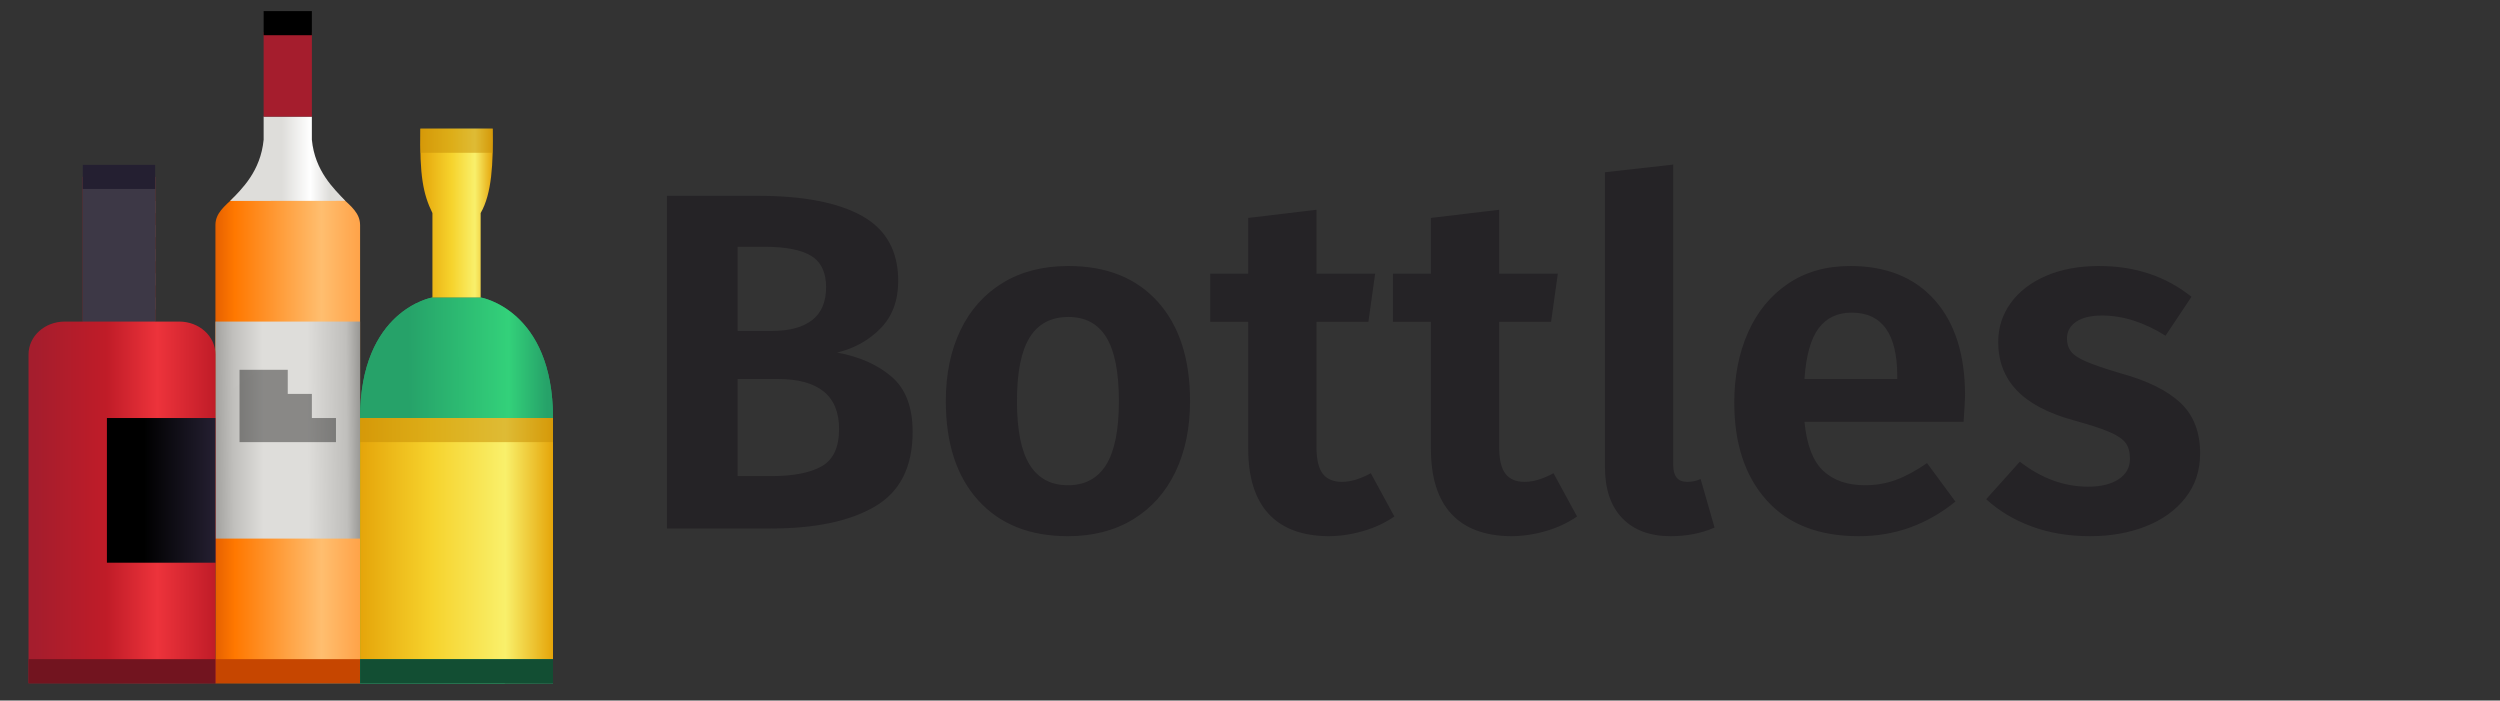 <?xml version="1.0" encoding="UTF-8" standalone="no"?><!-- Generator: Gravit.io --><svg xmlns="http://www.w3.org/2000/svg" xmlns:xlink="http://www.w3.org/1999/xlink" style="isolation:isolate" viewBox="0 0 364 102" width="364pt" height="102pt"><rect x="0" y="0" width="364" height="102" fill="#333333" stroke="none"/><defs><clipPath id="_clipPath_WYYhUPsRMds9NNutouXExLgjCNTRXYnJ"><rect width="364" height="102"/></clipPath></defs><g clip-path="url(#_clipPath_WYYhUPsRMds9NNutouXExLgjCNTRXYnJ)"><clipPath id="_clipPath_P9TdMobS0kfKIefVaDaiTnUSR8qNQapX"><rect x="10" y="0" width="364" height="102" transform="matrix(1,0,0,1,0,0)" fill="rgb(255,255,255)"/></clipPath><g clip-path="url(#_clipPath_P9TdMobS0kfKIefVaDaiTnUSR8qNQapX)"><g><path d=" M 121.89 51.33 L 121.89 51.33 Q 126.79 52.24 129.835 54.865 L 129.835 54.865 L 129.835 54.865 Q 132.88 57.49 132.88 62.88 L 132.88 62.88 L 132.88 62.88 Q 132.88 70.51 127.42 73.73 L 127.42 73.73 L 127.42 73.73 Q 121.96 76.95 112.23 76.95 L 112.23 76.95 L 97.11 76.95 L 97.11 28.51 L 110.34 28.51 L 110.34 28.51 Q 120.28 28.51 125.53 31.45 L 125.53 31.45 L 125.53 31.45 Q 130.78 34.39 130.78 40.9 L 130.78 40.9 L 130.78 40.9 Q 130.78 45.17 128.225 47.795 L 128.225 47.795 L 128.225 47.795 Q 125.67 50.42 121.89 51.33 L 121.89 51.33 L 121.89 51.33 Z  M 111.32 35.93 L 107.4 35.93 L 107.4 48.18 L 112.44 48.18 L 112.44 48.18 Q 116.22 48.18 118.25 46.605 L 118.25 46.605 L 118.25 46.605 Q 120.28 45.03 120.28 41.81 L 120.28 41.81 L 120.28 41.81 Q 120.28 38.59 118.11 37.26 L 118.11 37.26 L 118.11 37.26 Q 115.94 35.93 111.32 35.93 L 111.32 35.93 L 111.32 35.93 Z  M 112.3 69.32 L 112.3 69.32 Q 117.13 69.32 119.65 67.885 L 119.65 67.885 L 119.65 67.885 Q 122.17 66.45 122.17 62.46 L 122.17 62.46 L 122.17 62.46 Q 122.17 55.18 113.21 55.18 L 113.21 55.18 L 107.4 55.18 L 107.4 69.32 L 112.3 69.32 L 112.3 69.32 Z  M 155.56 38.73 L 155.56 38.73 Q 163.89 38.73 168.58 43.945 L 168.58 43.945 L 168.58 43.945 Q 173.27 49.16 173.27 58.4 L 173.27 58.4 L 173.27 58.4 Q 173.27 64.28 171.135 68.725 L 171.135 68.725 L 171.135 68.725 Q 169 73.17 164.975 75.62 L 164.975 75.62 L 164.975 75.62 Q 160.95 78.07 155.49 78.07 L 155.49 78.07 L 155.49 78.07 Q 147.16 78.07 142.435 72.855 L 142.435 72.855 L 142.435 72.855 Q 137.71 67.64 137.71 58.4 L 137.71 58.4 L 137.71 58.4 Q 137.71 52.52 139.845 48.075 L 139.845 48.075 L 139.845 48.075 Q 141.98 43.63 146.005 41.18 L 146.005 41.18 L 146.005 41.18 Q 150.03 38.73 155.56 38.73 L 155.56 38.73 L 155.56 38.73 Z  M 155.56 46.15 L 155.56 46.15 Q 151.78 46.15 149.925 49.125 L 149.925 49.125 L 149.925 49.125 Q 148.07 52.1 148.07 58.4 L 148.07 58.4 L 148.07 58.4 Q 148.07 64.7 149.925 67.675 L 149.925 67.675 L 149.925 67.675 Q 151.78 70.65 155.49 70.65 L 155.49 70.65 L 155.49 70.65 Q 159.2 70.65 161.055 67.675 L 161.055 67.675 L 161.055 67.675 Q 162.91 64.7 162.91 58.4 L 162.91 58.4 L 162.91 58.4 Q 162.91 52.1 161.09 49.125 L 161.09 49.125 L 161.09 49.125 Q 159.27 46.15 155.56 46.15 L 155.56 46.15 L 155.56 46.15 Z  M 199.59 68.9 L 203.02 75.2 L 203.02 75.2 Q 200.99 76.6 198.435 77.335 L 198.435 77.335 L 198.435 77.335 Q 195.88 78.07 193.36 78.07 L 193.36 78.07 L 193.36 78.07 Q 187.62 78 184.68 74.78 L 184.68 74.78 L 184.68 74.78 Q 181.74 71.56 181.74 65.33 L 181.74 65.33 L 181.74 46.85 L 176.21 46.85 L 176.21 39.85 L 181.74 39.85 L 181.74 31.73 L 191.68 30.54 L 191.68 39.85 L 200.22 39.85 L 199.24 46.85 L 191.68 46.85 L 191.68 65.12 L 191.68 65.12 Q 191.68 67.78 192.59 68.97 L 192.59 68.97 L 192.59 68.97 Q 193.5 70.16 195.39 70.16 L 195.39 70.16 L 195.39 70.16 Q 197.28 70.16 199.59 68.9 L 199.59 68.9 L 199.59 68.9 Z  M 226.19 68.9 L 229.62 75.2 L 229.62 75.2 Q 227.59 76.6 225.035 77.335 L 225.035 77.335 L 225.035 77.335 Q 222.48 78.07 219.96 78.07 L 219.96 78.07 L 219.96 78.07 Q 214.22 78 211.28 74.78 L 211.28 74.78 L 211.28 74.78 Q 208.34 71.56 208.34 65.33 L 208.34 65.33 L 208.34 46.85 L 202.81 46.85 L 202.81 39.85 L 208.34 39.85 L 208.34 31.73 L 218.28 30.54 L 218.28 39.85 L 226.82 39.85 L 225.84 46.85 L 218.28 46.85 L 218.28 65.12 L 218.28 65.12 Q 218.28 67.78 219.19 68.97 L 219.19 68.97 L 219.19 68.97 Q 220.1 70.16 221.99 70.16 L 221.99 70.16 L 221.99 70.16 Q 223.88 70.16 226.19 68.9 L 226.19 68.9 L 226.19 68.9 Z  M 243.27 78.07 L 243.27 78.07 Q 238.72 78.07 236.2 75.445 L 236.2 75.445 L 236.2 75.445 Q 233.68 72.82 233.68 67.99 L 233.68 67.99 L 233.68 25.08 L 243.62 23.96 L 243.62 67.71 L 243.62 67.71 Q 243.62 70.16 245.65 70.16 L 245.65 70.16 L 245.65 70.16 Q 246.77 70.16 247.61 69.74 L 247.61 69.74 L 249.64 76.81 L 249.64 76.81 Q 246.77 78.07 243.27 78.07 L 243.27 78.07 L 243.27 78.07 Z  M 286.11 57.56 L 286.11 57.56 Q 286.11 58.26 285.9 61.41 L 285.9 61.41 L 262.73 61.41 L 262.73 61.41 Q 263.22 66.45 265.46 68.55 L 265.46 68.55 L 265.46 68.55 Q 267.7 70.65 271.55 70.65 L 271.55 70.65 L 271.55 70.65 Q 273.93 70.65 276.03 69.88 L 276.03 69.88 L 276.03 69.88 Q 278.13 69.11 280.58 67.43 L 280.58 67.43 L 284.71 73.03 L 284.71 73.03 Q 278.48 78.07 270.64 78.07 L 270.64 78.07 L 270.64 78.07 Q 261.89 78.07 257.2 72.82 L 257.2 72.82 L 257.2 72.82 Q 252.51 67.57 252.51 58.61 L 252.51 58.61 L 252.51 58.61 Q 252.51 52.94 254.505 48.425 L 254.505 48.425 L 254.505 48.425 Q 256.5 43.91 260.315 41.32 L 260.315 41.32 L 260.315 41.32 Q 264.13 38.73 269.38 38.73 L 269.38 38.73 L 269.38 38.73 Q 277.29 38.73 281.7 43.7 L 281.7 43.7 L 281.7 43.7 Q 286.11 48.67 286.11 57.56 L 286.11 57.56 L 286.11 57.56 Z  M 276.24 55.18 L 276.24 54.76 L 276.24 54.76 Q 276.24 45.52 269.59 45.52 L 269.59 45.52 L 269.59 45.52 Q 266.51 45.52 264.795 47.795 L 264.795 47.795 L 264.795 47.795 Q 263.08 50.07 262.73 55.18 L 262.73 55.18 L 276.24 55.18 L 276.24 55.18 Z  M 305.64 38.73 L 305.64 38.73 Q 313.48 38.73 319.08 43.21 L 319.08 43.21 L 315.3 48.88 L 315.3 48.88 Q 310.61 45.94 306.06 45.94 L 306.06 45.94 L 306.06 45.94 Q 303.61 45.94 302.28 46.85 L 302.28 46.85 L 302.28 46.85 Q 300.95 47.76 300.95 49.3 L 300.95 49.3 L 300.95 49.3 Q 300.95 50.42 301.545 51.19 L 301.545 51.19 L 301.545 51.19 Q 302.14 51.96 303.785 52.66 L 303.785 52.66 L 303.785 52.66 Q 305.43 53.36 308.72 54.34 L 308.72 54.34 L 308.72 54.34 Q 314.6 55.95 317.47 58.645 L 317.47 58.645 L 317.47 58.645 Q 320.34 61.34 320.34 66.03 L 320.34 66.03 L 320.34 66.03 Q 320.34 69.74 318.205 72.47 L 318.205 72.47 L 318.205 72.47 Q 316.07 75.2 312.43 76.635 L 312.43 76.635 L 312.43 76.635 Q 308.79 78.07 304.31 78.07 L 304.31 78.07 L 304.31 78.07 Q 299.62 78.07 295.77 76.635 L 295.77 76.635 L 295.77 76.635 Q 291.92 75.2 289.19 72.68 L 289.19 72.68 L 294.09 67.22 L 294.09 67.22 Q 298.78 70.86 304.03 70.86 L 304.03 70.86 L 304.03 70.86 Q 306.83 70.86 308.475 69.775 L 308.475 69.775 L 308.475 69.775 Q 310.12 68.69 310.12 66.8 L 310.12 66.8 L 310.12 66.8 Q 310.12 65.33 309.49 64.49 L 309.49 64.49 L 309.49 64.49 Q 308.86 63.65 307.18 62.915 L 307.18 62.915 L 307.18 62.915 Q 305.5 62.18 301.93 61.2 L 301.93 61.2 L 301.93 61.2 Q 296.33 59.66 293.635 56.825 L 293.635 56.825 L 293.635 56.825 Q 290.94 53.99 290.94 49.79 L 290.94 49.79 L 290.94 49.79 Q 290.94 46.64 292.76 44.12 L 292.76 44.12 L 292.76 44.12 Q 294.58 41.6 297.905 40.165 L 297.905 40.165 L 297.905 40.165 Q 301.23 38.73 305.64 38.73 L 305.64 38.73 L 305.64 38.73 Z " fill="rgb(37,35,38)"/></g></g><linearGradient id="_lgradient_0" x1="0" y1="0.563" x2="1" y2="0.562" gradientTransform="matrix(21.065,0,0,79.143,31.365,20.339)" gradientUnits="userSpaceOnUse"><stop offset="0%" stop-opacity="1" style="stop-color:rgb(230,97,0)"/><stop offset="13.387%" stop-opacity="1" style="stop-color:rgb(255,120,0)"/><stop offset="73.326%" stop-opacity="1" style="stop-color:rgb(255,190,111)"/><stop offset="100%" stop-opacity="1" style="stop-color:rgb(255,163,72)"/></linearGradient><path d=" M 38.386 20.339 C 38.345 20.785 38.277 21.196 38.208 21.598 C 38.28 21.2 38.345 20.785 38.386 20.339 Z  M 45.408 20.339 C 45.449 20.775 45.511 21.179 45.583 21.57 C 45.514 21.176 45.449 20.775 45.408 20.339 Z  M 38.143 21.954 C 38.085 22.242 38.009 22.516 37.937 22.784 C 38.013 22.516 38.081 22.242 38.143 21.954 Z  M 34.094 28.718 C 32.637 30.056 31.365 31.064 31.365 32.778 L 31.365 99.483 L 52.429 99.483 L 52.429 32.778 C 52.429 31.064 51.157 30.056 49.7 28.718 L 34.094 28.718 Z " fill="url(#_lgradient_0)"/><linearGradient id="_lgradient_1" x1="0.186" y1="0.572" x2="0.867" y2="0.572" gradientTransform="matrix(16.769,0,0,12.277,33.504,16.979)" gradientUnits="userSpaceOnUse"><stop offset="0%" stop-opacity="1" style="stop-color:rgb(222,221,218)"/><stop offset="38.845%" stop-opacity="1" style="stop-color:rgb(222,221,218)"/><stop offset="75%" stop-opacity="1" style="stop-color:rgb(255,255,255)"/><stop offset="100%" stop-opacity="1" style="stop-color:rgb(222,221,218)"/></linearGradient><path d=" M 38.386 16.979 L 38.386 20.339 C 37.944 24.951 35.181 27.543 33.504 29.257 L 50.273 29.24 C 48.651 27.495 45.85 24.951 45.408 20.339 L 45.408 16.979 L 38.386 16.979 Z " fill="url(#_lgradient_1)"/><path d=" M 31.365 95.972 L 52.429 95.972 L 52.429 99.483 L 31.365 99.483 L 31.365 95.972 Z " fill="rgb(198,70,0)"/><path d=" M 38.386 4.692 L 38.386 16.979 L 45.408 16.979 L 45.408 4.692 L 38.386 4.692 Z " fill="rgb(165,29,45)"/><path d=" M 38.386 1.616 L 38.386 5.127 L 45.408 5.127 L 45.408 1.616 L 38.386 1.616 Z " fill="rgb(0,0,0)"/><linearGradient id="_lgradient_2" x1="-0.039" y1="0.506" x2="1" y2="0.497" gradientTransform="matrix(21.065,0,0,31.597,31.365,46.821)" gradientUnits="userSpaceOnUse"><stop offset="0%" stop-opacity="1" style="stop-color:rgb(154,153,150)"/><stop offset="15.611%" stop-opacity="1" style="stop-color:rgb(192,191,188)"/><stop offset="35.646%" stop-opacity="1" style="stop-color:rgb(222,221,218)"/><stop offset="65.074%" stop-opacity="1" style="stop-color:rgb(222,221,218)"/><stop offset="91.087%" stop-opacity="1" style="stop-color:rgb(192,191,188)"/><stop offset="100%" stop-opacity="1" style="stop-color:rgb(154,153,150)"/></linearGradient><path d=" M 31.365 46.821 L 52.429 46.821 L 52.429 78.418 L 31.365 78.418 L 31.365 46.821 Z " fill="url(#_lgradient_2)"/><path d=" M 34.876 53.842 L 34.876 64.375 L 48.919 64.375 L 48.919 60.864 L 45.408 60.864 L 45.408 57.353 L 41.897 57.353 L 41.897 53.842 L 34.876 53.842 Z " fill="rgb(0,0,0)" fill-opacity="0.386"/><linearGradient id="_lgradient_3" x1="0.032" y1="0.619" x2="1" y2="0.619" gradientTransform="matrix(27.209,0,0,73.726,4.156,25.756)" gradientUnits="userSpaceOnUse"><stop offset="0%" stop-opacity="1" style="stop-color:rgb(165,29,45)"/><stop offset="40%" stop-opacity="1" style="stop-color:rgb(192,28,40)"/><stop offset="67.991%" stop-opacity="1" style="stop-color:rgb(237,51,59)"/><stop offset="100%" stop-opacity="1" style="stop-color:rgb(192,28,40)"/></linearGradient><path d=" M 12.055 25.756 L 12.055 46.821 L 9.422 46.821 C 6.505 46.821 4.156 48.953 4.156 51.6 L 4.156 99.483 L 31.365 99.483 L 31.365 51.6 C 31.365 48.953 29.016 46.821 26.099 46.821 L 22.588 46.821 L 22.588 25.756 L 12.055 25.756 Z " fill="url(#_lgradient_3)"/><path d=" M 4.156 95.972 L 31.365 95.972 L 31.365 99.483 L 4.156 99.483 L 4.156 95.972 Z " fill="rgb(114,20,31)"/><path d=" M 12.055 25.756 L 22.588 25.756 L 22.588 46.821 L 12.055 46.821 L 12.055 25.756 Z " fill="rgb(61,56,70)"/><linearGradient id="_lgradient_4" x1="0.188" y1="0.458" x2="1" y2="0.458" gradientTransform="matrix(15.798,0,0,21.065,15.566,60.864)" gradientUnits="userSpaceOnUse"><stop offset="18.75%" stop-opacity="1" style="stop-color:rgb(0,0,0)"/><stop offset="100%" stop-opacity="1" style="stop-color:rgb(36,31,49)"/></linearGradient><path d=" M 15.566 60.864 L 31.365 60.864 L 31.365 81.929 L 15.566 81.929 L 15.566 60.864 Z " fill="url(#_lgradient_4)"/><path d=" M 12.055 24.001 L 22.588 24.001 L 22.588 27.512 L 12.055 27.512 L 12.055 24.001 Z " fill="rgb(36,31,49)"/><path d=" M 52.429 60.864 L 73.494 60.864 L 73.494 99.483 L 52.429 99.483 L 52.429 60.864 Z " fill="rgb(46,194,126)"/><path d=" M 62.962 43.31 C 62.962 43.31 52.429 45.066 52.429 60.864 L 80.516 60.864 C 80.516 45.066 69.983 43.31 69.983 43.31 L 62.962 43.31 Z  M 52.429 95.972 L 52.429 99.483 L 80.516 99.483 L 80.516 95.972 L 52.429 95.972 Z " fill="rgb(38,162,105)"/><linearGradient id="_lgradient_5" x1="0.25" y1="0.188" x2="0.969" y2="0.184" gradientTransform="matrix(28.086,0,0,56.172,52.429,43.31)" gradientUnits="userSpaceOnUse"><stop offset="0%" stop-opacity="1" style="stop-color:rgb(38,162,105)"/><stop offset="72.425%" stop-opacity="1" style="stop-color:rgb(51,209,122)"/><stop offset="100%" stop-opacity="1" style="stop-color:rgb(38,162,105)"/></linearGradient><path d=" M 62.962 43.31 C 62.962 43.31 52.429 45.066 52.429 60.864 L 80.516 60.864 C 80.516 45.066 69.983 43.31 69.983 43.31 L 62.962 43.31 Z  M 52.429 95.972 L 52.429 99.483 L 80.516 99.483 L 80.516 95.972 L 52.429 95.972 Z " fill="url(#_lgradient_5)"/><linearGradient id="_lgradient_6" x1="0" y1="0.5" x2="1" y2="0.5" gradientTransform="matrix(28.086,0,0,35.108,52.429,60.864)" gradientUnits="userSpaceOnUse"><stop offset="0%" stop-opacity="1" style="stop-color:rgb(229,165,10)"/><stop offset="37.5%" stop-opacity="1" style="stop-color:rgb(246,211,45)"/><stop offset="75.367%" stop-opacity="1" style="stop-color:rgb(249,240,107)"/><stop offset="100%" stop-opacity="1" style="stop-color:rgb(229,165,10)"/></linearGradient><path d=" M 52.429 60.864 L 80.516 60.864 L 80.516 95.972 L 52.429 95.972 L 52.429 60.864 Z " fill="url(#_lgradient_6)"/><linearGradient id="_lgradient_7" x1="0.002" y1="0.571" x2="0.999" y2="0.571" gradientTransform="matrix(10.566,0,0,24.575,61.188,18.735)" gradientUnits="userSpaceOnUse"><stop offset="0%" stop-opacity="1" style="stop-color:rgb(229,165,10)"/><stop offset="43.357%" stop-opacity="1" style="stop-color:rgb(246,211,45)"/><stop offset="75.367%" stop-opacity="1" style="stop-color:rgb(249,240,107)"/><stop offset="100%" stop-opacity="1" style="stop-color:rgb(229,165,10)"/></linearGradient><path d=" M 61.206 18.735 C 61.076 25.595 61.621 28.297 62.962 31.022 L 62.962 43.31 L 69.983 43.31 L 69.983 31.022 C 71.619 28.211 71.821 23.74 71.739 18.735 L 61.206 18.735 Z " fill="url(#_lgradient_7)"/><linearGradient id="_lgradient_8" x1="0" y1="0.5" x2="1" y2="0.5" gradientTransform="matrix(10.532,0,0,1.755,12.055,29.267)" gradientUnits="userSpaceOnUse"><stop offset="100%" stop-opacity="0" style="stop-color:rgb(36,31,49)"/><stop offset="100%" stop-opacity="0.107" style="stop-color:rgb(45,40,57)"/><stop offset="100%" stop-opacity="0.929" style="stop-color:rgb(113,112,118)"/></linearGradient><path d=" M 12.055 29.267 L 22.588 29.267 L 22.588 31.022 L 12.055 31.022 L 12.055 29.267 Z " fill="url(#_lgradient_8)"/><linearGradient id="_lgradient_9" x1="0" y1="0.5" x2="1" y2="0.5" gradientTransform="matrix(10.532,0,0,1.755,12.055,32.778)" gradientUnits="userSpaceOnUse"><stop offset="100%" stop-opacity="0" style="stop-color:rgb(36,31,49)"/><stop offset="100%" stop-opacity="0.107" style="stop-color:rgb(45,40,57)"/><stop offset="100%" stop-opacity="0.929" style="stop-color:rgb(113,112,118)"/></linearGradient><path d=" M 12.055 32.778 L 22.588 32.778 L 22.588 34.533 L 12.055 34.533 L 12.055 32.778 Z " fill="url(#_lgradient_9)"/><linearGradient id="_lgradient_10" x1="0" y1="0.5" x2="1" y2="0.5" gradientTransform="matrix(10.532,0,0,1.755,12.055,36.289)" gradientUnits="userSpaceOnUse"><stop offset="100%" stop-opacity="0" style="stop-color:rgb(36,31,49)"/><stop offset="100%" stop-opacity="0.107" style="stop-color:rgb(45,40,57)"/><stop offset="100%" stop-opacity="0.929" style="stop-color:rgb(113,112,118)"/></linearGradient><path d=" M 12.055 36.289 L 22.588 36.289 L 22.588 38.044 L 12.055 38.044 L 12.055 36.289 Z " fill="url(#_lgradient_10)"/><linearGradient id="_lgradient_11" x1="0" y1="0.5" x2="1" y2="0.5" gradientTransform="matrix(10.532,0,0,1.755,12.055,39.799)" gradientUnits="userSpaceOnUse"><stop offset="100%" stop-opacity="0" style="stop-color:rgb(36,31,49)"/><stop offset="100%" stop-opacity="0.107" style="stop-color:rgb(45,40,57)"/><stop offset="100%" stop-opacity="0.929" style="stop-color:rgb(113,112,118)"/></linearGradient><path d=" M 12.055 39.799 L 22.588 39.799 L 22.588 41.555 L 12.055 41.555 L 12.055 39.799 Z " fill="url(#_lgradient_11)"/><linearGradient id="_lgradient_12" x1="0" y1="0.5" x2="1" y2="0.5" gradientTransform="matrix(10.532,0,0,1.755,12.055,43.31)" gradientUnits="userSpaceOnUse"><stop offset="100%" stop-opacity="0" style="stop-color:rgb(36,31,49)"/><stop offset="100%" stop-opacity="0.107" style="stop-color:rgb(45,40,57)"/><stop offset="100%" stop-opacity="0.929" style="stop-color:rgb(113,112,118)"/></linearGradient><path d=" M 12.055 43.31 L 22.588 43.31 L 22.588 45.066 L 12.055 45.066 L 12.055 43.31 Z " fill="url(#_lgradient_12)"/><path d=" M 61.206 18.735 L 61.206 22.246 L 71.739 22.246 L 71.739 18.735 L 61.206 18.735 Z " fill="rgb(200,144,8)" fill-opacity="0.545"/><path d=" M 52.429 60.864 L 52.429 64.375 L 80.516 64.375 L 80.516 60.864 L 52.429 60.864 Z " fill="rgb(200,144,8)" fill-opacity="0.545"/><path d=" M 52.429 95.972 L 80.516 95.972 L 80.516 99.483 L 52.429 99.483 L 52.429 95.972 Z " fill="rgb(18,78,51)"/></g></svg>